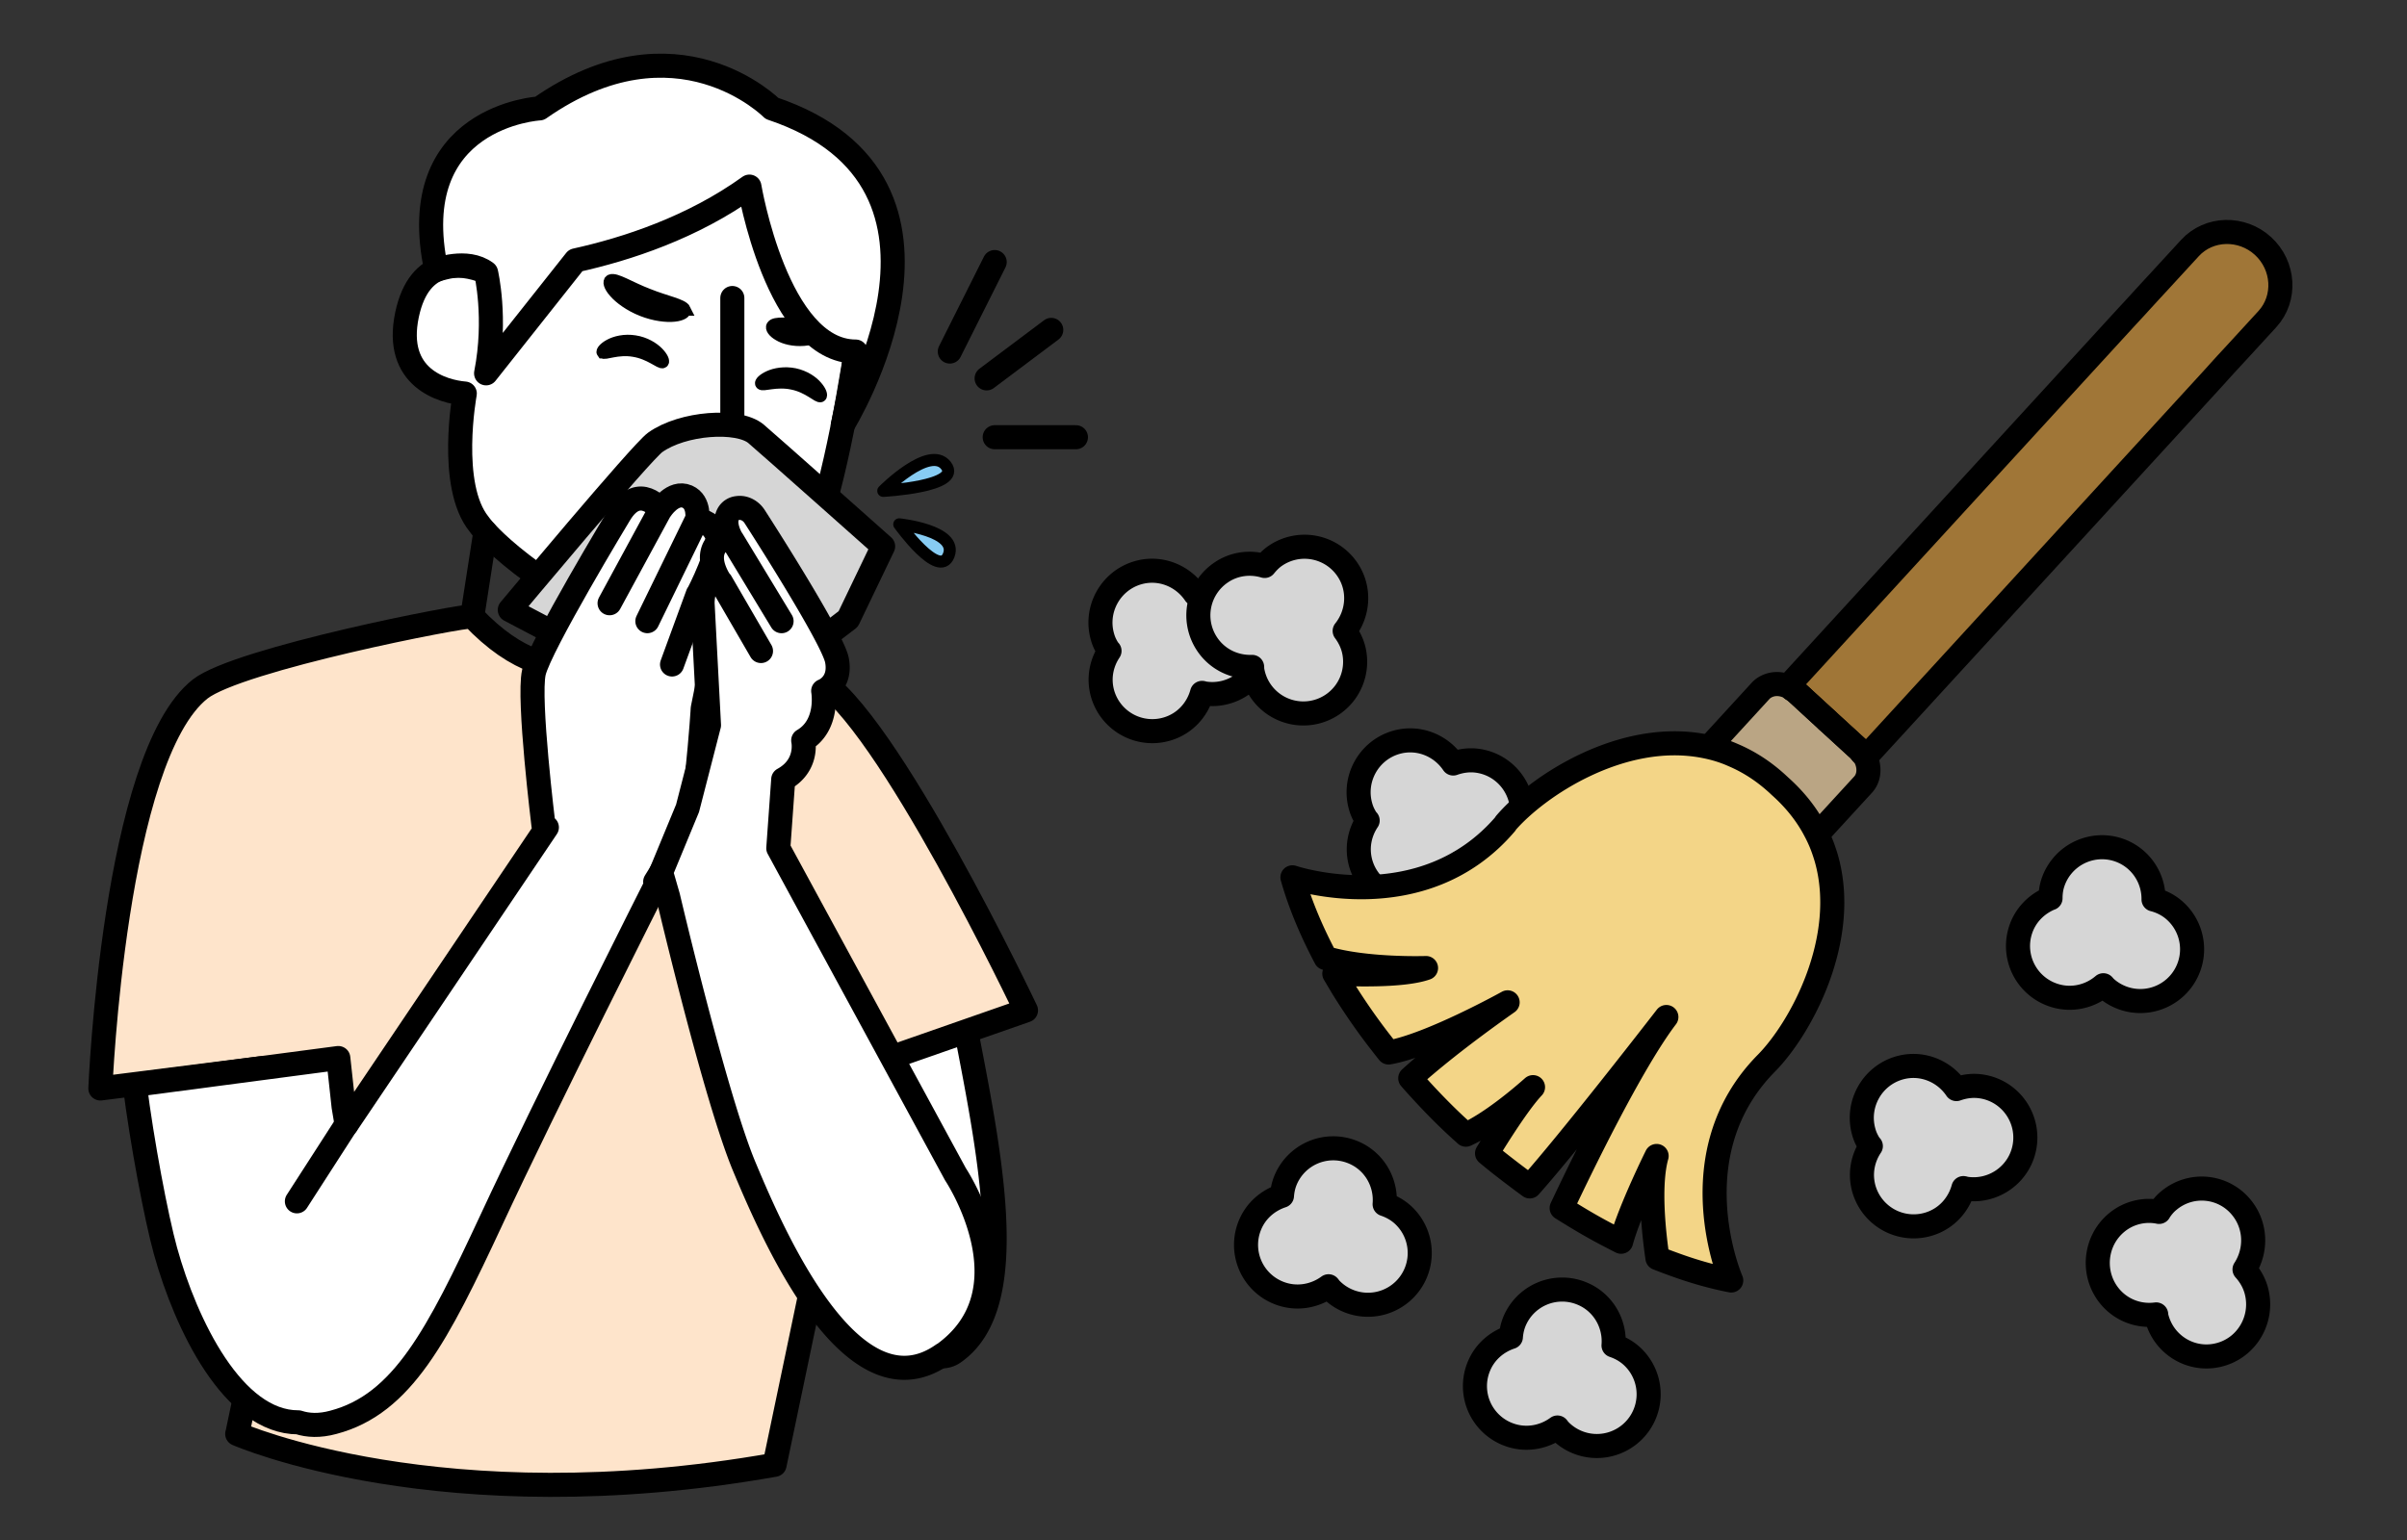 <svg xmlns="http://www.w3.org/2000/svg" id="Calque_1" data-name="Calque 1" viewBox="0 0 200 128"><rect x="0" y="0" width="200" height="128" fill="#333333" stroke="none"/><defs><style>.cls-1{fill:#87ccf3}.cls-1,.cls-2,.cls-3,.cls-7,.cls-8{stroke:#000}.cls-1,.cls-3,.cls-7,.cls-8{stroke-linecap:round;stroke-linejoin:round}.cls-2{stroke-miterlimit:10}.cls-3{fill:#d6d6d6}.cls-3,.cls-7,.cls-8{stroke-width:2px}.cls-7{fill:#fff}.cls-8{fill:#f3d587}</style></defs><path d="M56.24 53.89s7.77.29 11.35-9.2c1.78-4.71 3.18-12.76 4.1-19.39.85-5.97-4.04-12.56-5.59-13.25 0 0-2.73-2.51-6.65-2.82-1.75-.13-4.3-.61-7.86.36-5.67 1.53-10.09 6.88-11.03 12.11l-.16.95c-.06-.06-.12-.09-.18-.12-1.87-.7-5.37-1.25-6.4 3.63-1.11 5.27 2.99 6.4 4.8 6.55 0 0-1.42 7.65 1.19 10.86 0 0 2.54 3.84 13.98 9.79" class="cls-7"/><path d="M53.22 40.21c.14-.51.5-.92.91-1.18.83-.52 1.91-.42 2.61.24.7.66.99 1.83.69 2.84h0c-.53.54-1.26.85-2.02.8-.12 0-.23-.02-.35-.04-.56-.1-1.11-.38-1.48-.86-.37-.48-.54-1.18-.36-1.81Z" class="cls-7"/><path d="M68.19 32.93c-.19.13-1-.77-2.35-1.04-1.35-.29-2.49.2-2.6 0-.06-.09.16-.35.66-.58.49-.23 1.28-.38 2.12-.21.84.18 1.49.63 1.83 1.04.35.4.43.73.34.79ZM64.17 27.1c.23-.34 1.29-.13 2.52-.25 1.24-.08 2.25-.46 2.53-.16.12.15 0 .48-.43.82-.42.34-1.14.67-1.99.74-.85.07-1.62-.13-2.08-.41-.47-.27-.65-.58-.55-.74Z" class="cls-2"/><path d="M57.33 42.51c.04.07-.52.52-1.64.65-.28.03-.59.04-.93-.02a1.94 1.94 0 0 1-1.04-.5c-.29-.27-.54-.62-.7-1.01-.16-.4-.26-.85-.19-1.34.09-.47.26-.87.52-1.23.27-.36.61-.63 1.05-.77.48-.1.82 0 1.14.08.32.09.61.21.85.33.48.22.87.43 1.12.61.25.18.36.33.33.36-.03.04-.18-.02-.46-.11-.33-.11-.72-.24-1.18-.38-.25-.09-.5-.16-.79-.22-.27-.05-.61-.09-.82-.03-.22.08-.48.29-.66.54-.18.26-.32.6-.38.92-.09.63.23 1.34.64 1.76.38.41.99.47 1.49.49 1 .02 1.62-.24 1.66-.14ZM74.24 68.21s3.63 4.95 5.78 16.15c2.15 11.2 4.99 24.11-.79 28.08-3.1 2.13-10.84-7.78-10.84-7.78l-2.24-23.28-2.19-6.96 10.28-6.22Z" class="cls-7"/><path d="M19.71 119.18s16.93 7.47 44.65 2.57l7.23-34.54.83 1.25 12.83-4.48s-11.6-24.45-17.39-27.64c-3.9-1.61-9.63-.88-9.63-.88-6.32-2.16-11.44 3.74-18.98-4.22-.64-.14-19.44 3.53-22.62 6.03-7.16 5.65-8.29 33.2-8.29 33.2l13.33-1.68-.6 23.95-1.35 6.43Z" style="fill:#fee4cb;stroke-width:2px;stroke-linecap:round;stroke-linejoin:round;stroke:#000"/><path d="M42.36 50.69S53.28 37.6 54.44 36.77c2.29-1.64 6.89-1.95 8.37-.72.87.73 10.57 9.36 10.57 9.36l-2.9 6.04-10.88 8.33-17.24-9.08Z" class="cls-3"/><path d="M59.28 50.07c.8.9-.89 8.82-.89 8.82s-.1 1.91-.51 5.92c-.34 3.47-2.79 7.45-3.44 8.48l.15.09s-9.34 18.5-13.77 28.04c-4.45 9.54-7.38 15.29-13.13 16.8-1.14.31-2.1.26-2.9 0h-.01c-5.4 0-9.32-8.08-11.03-14.25-.76-2.73-1.97-9.13-2.55-13.8l16.91-2.23.44 4.04s.1.55.25 1.49l16.64-24.7-.28-.15s-1.3-10.53-.8-12.73c.5-2.2 7.12-13.14 7.12-13.14 1.62-2.71 3.41-.39 3.41-.39s1.01-1.6 2.22-1.08c1.06.47.82 1.93.82 1.93s1.08.06 1.59 1.15c.53 1.11-1.52 5.02-1.52 5.02s.5-.2 1.3.7ZM70.04 35.3c.83-3.84 1.06-6.08 1.06-6.08-6.54-.01-8.83-13.71-8.83-13.71-4.73 3.4-10.18 5.19-14.44 6.13l-7.44 9.39c.9-4.58 0-8.37 0-8.37-1.59-1.2-4.14-.22-4.14-.22-2.74-12.81 8.58-13.43 8.58-13.43 11.42-7.99 19.31 0 19.31 0 18.38 6.16 5.89 26.3 5.89 26.3ZM54.87 42.36l-4.22 7.78M57.9 43.2l-4.11 8.43M57.98 49.38l-2.14 5.85" class="cls-7"/><path d="M73.39 40.8s3.84-3.87 5.21-2.11-5.21 2.11-5.21 2.11ZM74.72 43.58s4.91.51 4.11 2.57c-.8 2.06-4.11-2.57-4.11-2.57Z" class="cls-1"/><path d="M60.85 35.3V24.77" class="cls-7"/><path d="m39.24 51.24 1.09-7.02" class="cls-3"/><path d="M50.08 29.29c.13.19 1.21-.36 2.57-.13 1.36.21 2.25 1.08 2.42.94.09-.06-.03-.39-.41-.78s-1.06-.82-1.91-.95c-.85-.14-1.62.06-2.08.31-.47.25-.66.53-.6.61ZM56.91 25.74c-.2-.42-1.56-.65-3.07-1.26-1.52-.58-2.68-1.36-3.1-1.18-.19.09-.11.47.33.97.43.5 1.25 1.11 2.28 1.52 1.04.41 2.04.52 2.68.45.65-.07.95-.3.87-.5Z" class="cls-2"/><path d="m28.78 93.47-4.11 6.38M78.34 112.58c-7.51 5.3-14.08-9.82-16.5-15.62-2.42-5.79-6.33-22.45-6.33-22.45l-.58-2.01 2.2-5.32 1.78-6.91-.53-10.08s-.1-2.3 1.5-1.81c0 0-1.27-1.75-.45-3 .48-.76 1.42-.48 1.42-.48s-.83-1.27-.34-2.17a.98.98 0 0 1 .76-.5c.57-.09 1.12.22 1.43.7 1.4 2.17 6.49 10.21 6.84 11.93.39 2.01-1.14 2.57-1.14 2.57s.51 2.84-1.66 4.11c0 0 .47 2.07-1.66 3.24l-.41 5.72 14.72 27.1s6.46 9.69-1.05 15ZM60.85 44.88l4.09 6.75M59.9 48.37l3.33 5.74" class="cls-7"/><path d="M92.17 54.11c-.23-.34-.43-.71-.55-1.13-.68-2.27.61-4.67 2.88-5.36 1.85-.56 3.77.21 4.8 1.74.65-.23 1.35-.33 2.07-.22 2.35.35 3.96 2.55 3.61 4.89-.35 2.35-2.55 3.96-4.89 3.61-.07-.01-.14-.04-.21-.05-.38 1.39-1.42 2.56-2.9 3a4.3 4.3 0 0 1-5.35-2.88c-.38-1.28-.13-2.58.56-3.61Z" class="cls-3"/><path d="M105.08 47.04c.26-.32.55-.62.91-.86a4.298 4.298 0 0 1 5.97 1.16c1.08 1.6.92 3.66-.23 5.1.41.55.71 1.19.82 1.91a4.296 4.296 0 0 1-3.6 4.9 4.296 4.296 0 0 1-4.9-3.6c-.01-.07 0-.14-.01-.22-1.44.05-2.87-.6-3.73-1.88a4.298 4.298 0 0 1 1.16-5.97c1.1-.75 2.43-.89 3.61-.54ZM113.62 68.21c-.23-.34-.43-.71-.55-1.13-.68-2.27.61-4.67 2.88-5.36 1.85-.56 3.77.21 4.8 1.74.65-.23 1.35-.33 2.07-.22 2.35.35 3.96 2.55 3.61 4.89-.35 2.35-2.55 3.96-4.89 3.61-.07-.01-.14-.04-.21-.05-.38 1.39-1.42 2.56-2.9 3a4.3 4.3 0 0 1-5.35-2.88c-.38-1.28-.13-2.58.56-3.61ZM106.52 99.39c.03-.41.11-.82.27-1.23a4.291 4.291 0 0 1 5.58-2.41c1.8.71 2.83 2.51 2.68 4.34.65.22 1.26.58 1.76 1.12a4.3 4.3 0 0 1-.21 6.08 4.3 4.3 0 0 1-6.08-.21c-.05-.05-.08-.12-.13-.17-1.16.85-2.71 1.12-4.14.55a4.291 4.291 0 0 1-2.41-5.58c.49-1.24 1.5-2.1 2.68-2.49ZM125.54 111.13c.03-.41.11-.82.27-1.23a4.291 4.291 0 0 1 5.58-2.41c1.8.71 2.83 2.51 2.68 4.34.65.22 1.26.58 1.76 1.12a4.3 4.3 0 0 1-.21 6.08 4.3 4.3 0 0 1-6.08-.21c-.05-.05-.08-.12-.13-.17-1.16.85-2.71 1.12-4.14.55a4.291 4.291 0 0 1-2.41-5.58c.49-1.24 1.5-2.1 2.68-2.49ZM155.43 95.27c-.23-.34-.43-.71-.55-1.13-.68-2.27.61-4.67 2.88-5.36 1.85-.56 3.77.21 4.8 1.74.65-.23 1.35-.33 2.07-.22 2.35.35 3.96 2.55 3.61 4.89-.35 2.35-2.55 3.96-4.89 3.61-.07-.01-.14-.04-.21-.05-.38 1.39-1.42 2.56-2.9 3a4.3 4.3 0 0 1-5.35-2.88c-.38-1.28-.13-2.58.56-3.61ZM170.38 74.66c0-.41.05-.83.18-1.24a4.302 4.302 0 0 1 5.4-2.8c1.84.59 3 2.3 2.98 4.14.66.17 1.3.49 1.83.99a4.3 4.3 0 0 1 .22 6.08 4.3 4.3 0 0 1-6.08.22c-.05-.05-.09-.11-.14-.16-1.09.93-2.62 1.31-4.09.84a4.302 4.302 0 0 1-2.8-5.4c.4-1.27 1.35-2.2 2.49-2.67ZM179.39 100.73c.23-.35.49-.68.83-.95a4.249 4.249 0 0 1 6.03.59c1.23 1.51 1.26 3.59.25 5.14.46.51.82 1.12 1 1.84.58 2.32-.81 4.68-3.11 5.26-2.3.59-4.63-.82-5.2-3.14-.02-.07-.02-.14-.03-.22-1.42.19-2.9-.33-3.88-1.53-1.5-1.85-1.24-4.58.59-6.1a4.218 4.218 0 0 1 3.53-.89Z" class="cls-3"/><path d="m148.59 57.01 28.11-30.67.75-.81.41-.45.33-.36.42-.46.75-.81 2.61-2.84c1.57-1.71 4.3-1.78 6.07-.16 1.77 1.63 1.93 4.35.36 6.07l-2.68 2.92-.75.81-.5.55-.25.28-.5.55-.76.83-27.94 30.48-.02.02c-.08-.12-.2-.23-.29-.34-.09-.11-.15-.24-.26-.34l-.2-.18-2.38-2.18-2.37-2.18-.2-.18c-.11-.1-.24-.15-.36-.23-.12-.09-.23-.19-.36-.26l.02-.02Z" style="fill:#a07637;stroke-width:2px;stroke-linecap:round;stroke-linejoin:round;stroke:#000"/><path d="m141.55 62.59 4.74-5.17c.22-.24.51-.4.82-.49.45-.13.96-.09 1.44.12.14.06.25.16.38.24.12.08.24.15.34.25l.2.18 2.37 2.18 2.38 2.18.2.18c.1.1.19.21.28.32.09.12.21.23.28.36.24.46.32.96.24 1.42-.06.32-.19.61-.42.86l-4.74 5.17h-.01c-.17-.35-.35-.71-.55-1.07-.71-1.25-1.64-2.41-2.77-3.44-.07-.06-.13-.12-.2-.18h0c-.07-.06-.13-.12-.2-.18a14.474 14.474 0 0 0-3.66-2.47c-.37-.17-.74-.32-1.12-.46h.01Z" style="fill:#baa584;stroke-width:2px;stroke-linecap:round;stroke-linejoin:round;stroke:#000"/><path d="m149.49 57.71 2.37 2.18-.02.02-2.37-2.18-.2-.18c-.1-.1-.23-.17-.34-.25.12.08.25.13.36.23l.2.18Z" class="cls-8"/><path d="m154.22 62.09-2.38-2.18.02-.02 2.38 2.18.2.18c.11.1.17.22.26.34-.09-.11-.17-.22-.28-.32l-.2-.18ZM125.09 68.44c2.67-3.13 9.69-7.74 16.49-6.43h0c.42.08.84.18 1.26.31.39.12.77.26 1.15.43 1.35.57 2.66 1.41 3.91 2.6h0c1.28 1.14 2.24 2.38 2.92 3.68.2.37.37.74.52 1.11.16.4.3.82.42 1.23h0c1.88 6.67-2.1 14.07-4.99 17-7.49 7.59-2.92 18.06-2.92 18.06-1.7-.33-3.36-.82-4.97-1.42-.39-.14-.78-.29-1.16-.44-.28-1.9-.76-6.04-.07-8.49 0 0-2.22 4.46-2.95 7.13-.34-.17-.68-.35-1.01-.52-1.04-.54-2.03-1.11-2.96-1.68-.33-.2-.65-.4-.97-.6 1.51-3.2 5.77-12.03 8.7-15.88-1.21 1.56-7.9 10.18-11.35 14.08a90.338 90.338 0 0 1-2.66-2.02c-.32-.26-.62-.5-.89-.73.91-1.49 2.65-4.26 3.82-5.5h0c-1.05.93-3.51 3.01-5.58 3.95-.15-.14-.23-.22-.24-.22h0s-.24-.21-.66-.6c-.64-.6-1.7-1.63-2.96-3.02-.25-.27-.5-.55-.76-.85 1.38-1.25 3.93-3.38 8.09-6.31 0 0-6.42 3.57-9.89 4.17-.26-.32-.51-.65-.77-.98a51.845 51.845 0 0 1-3.08-4.46l-.66-1.11c2.33.1 5.89.14 7.62-.47 0 0-5.01.17-8.34-.83-.23-.43-.45-.87-.66-1.3-.84-1.73-1.57-3.53-2.1-5.41 0 0 10.8 3.66 17.71-4.46Z" class="cls-8"/><path d="m82.65 21.78-3.73 7.44M87.35 27.42l-5.37 4.03M82.65 36.34h6.75" class="cls-3"/></svg>